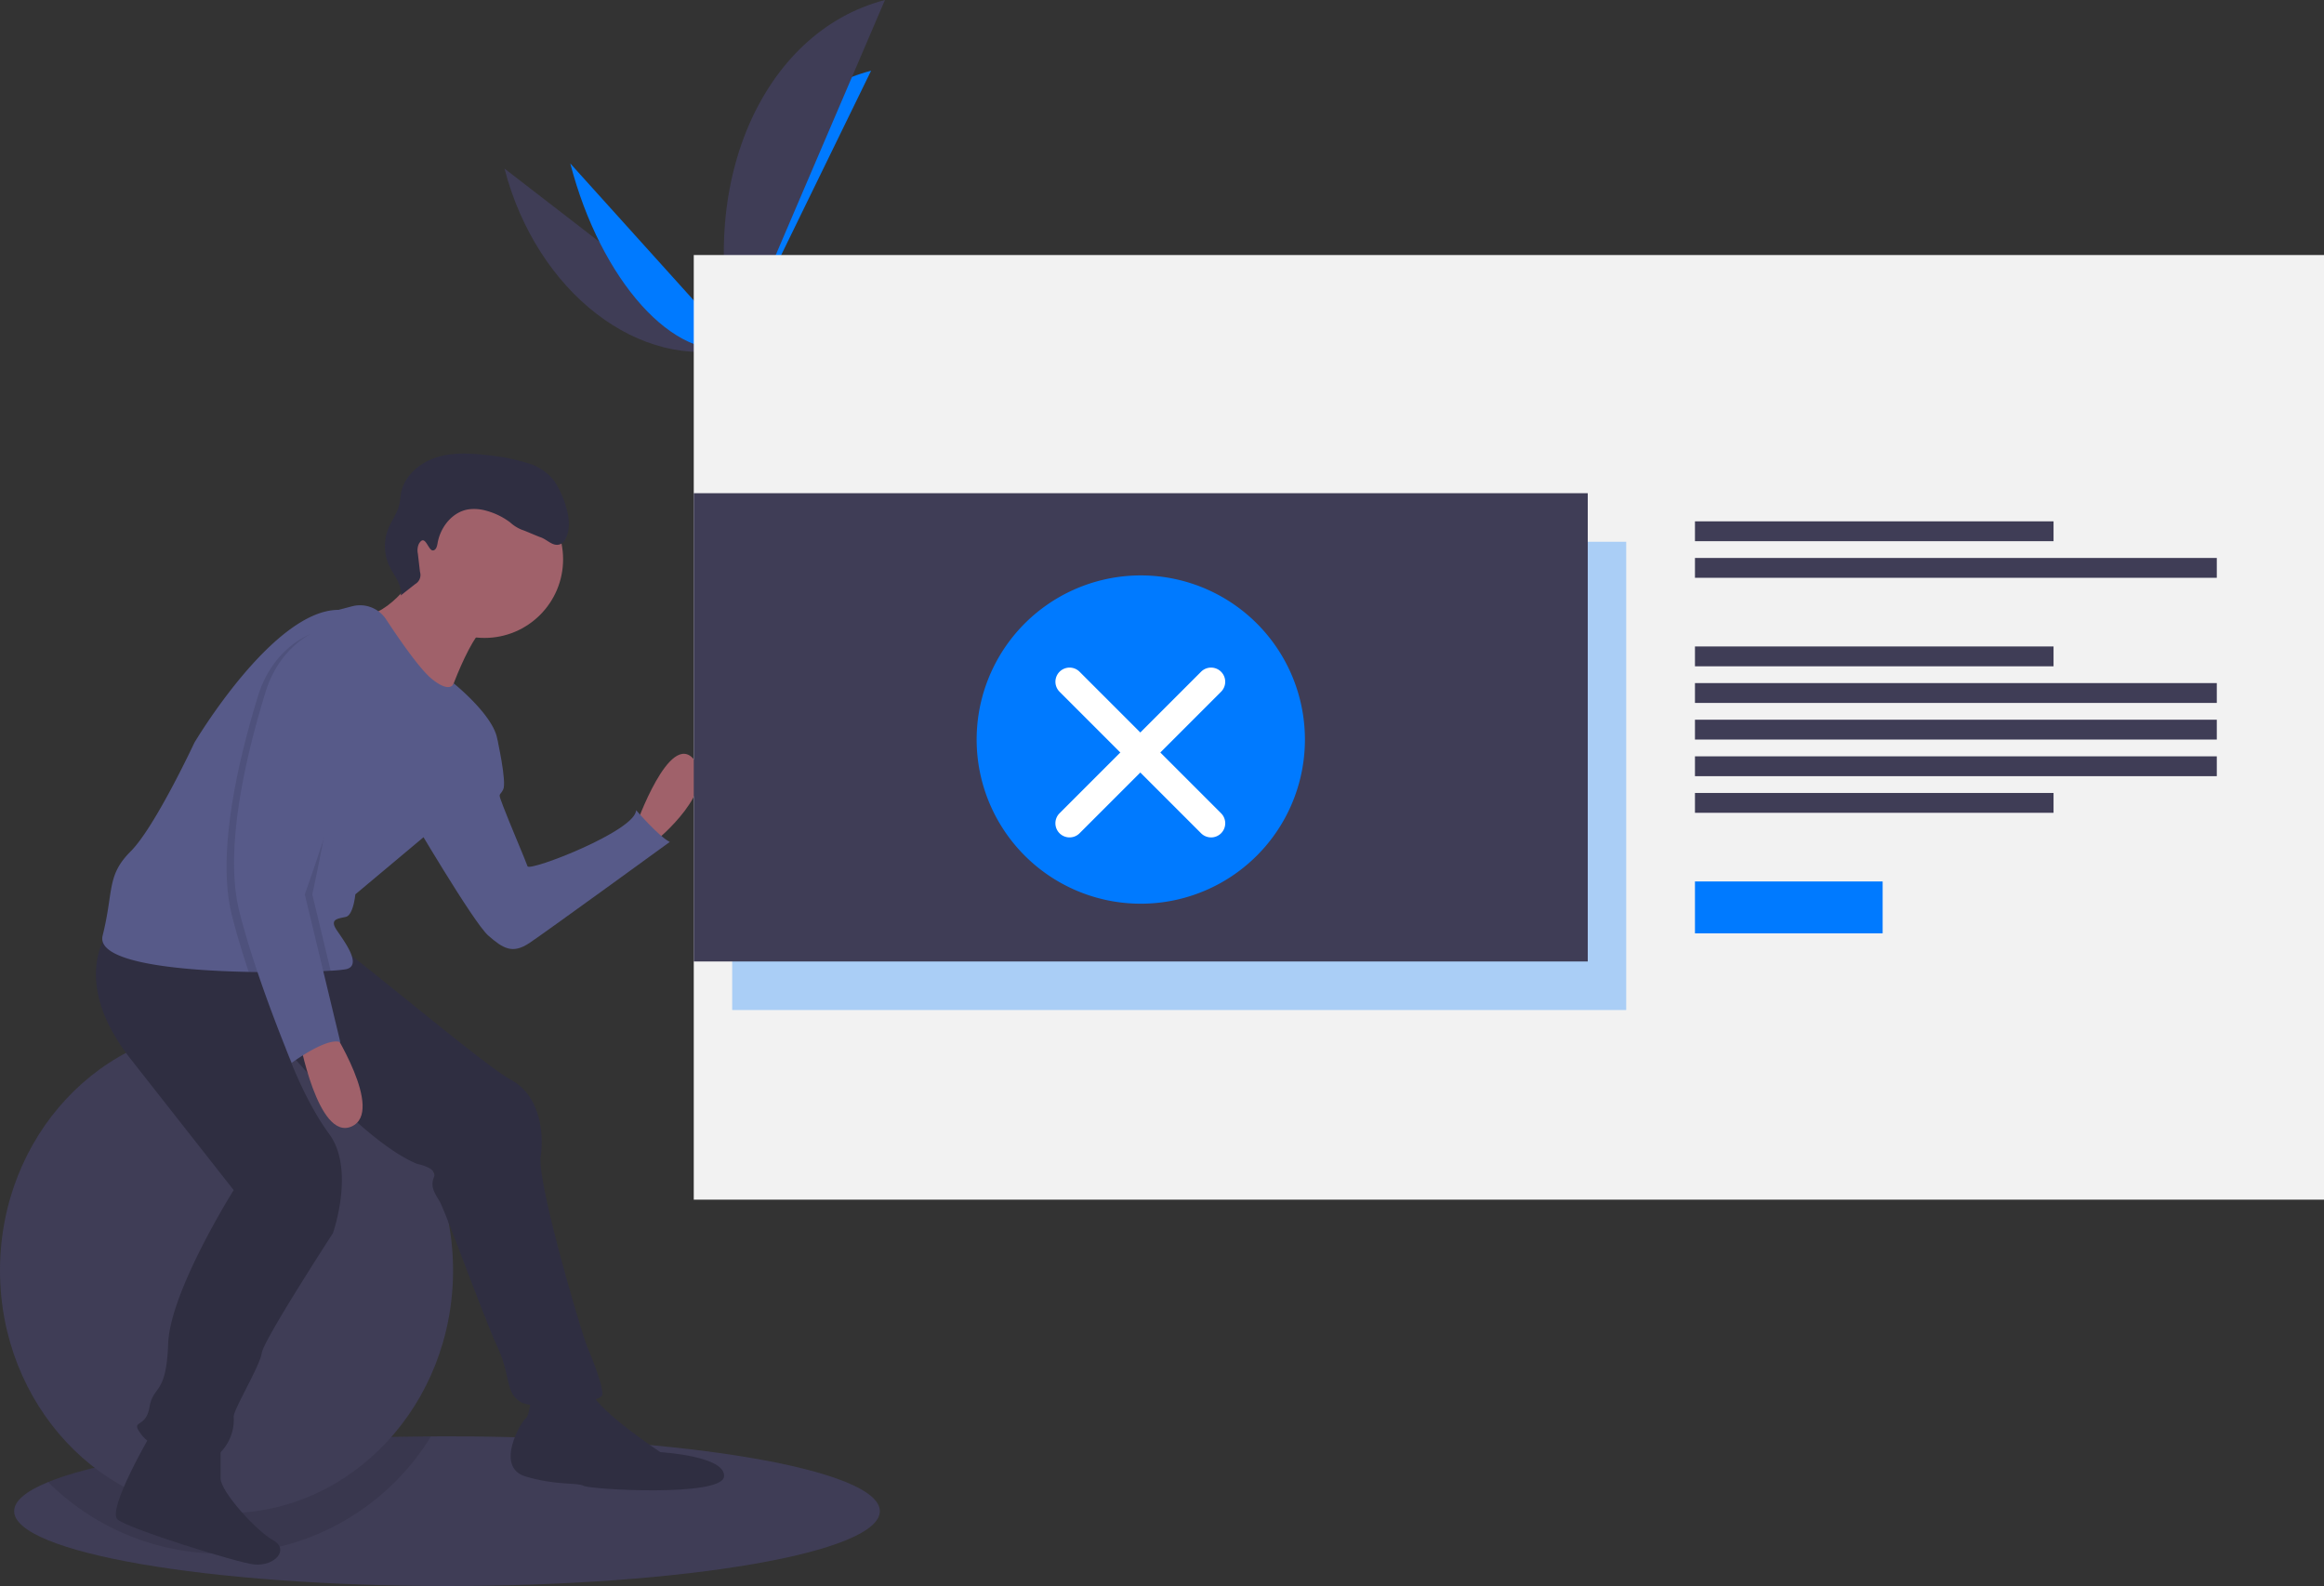 <svg xmlns="http://www.w3.org/2000/svg" width="493.229" height="336.581" viewBox="0 0 493.229 336.581">
  <rect x="0" y="0" width="493.229" height="336.581" fill="#333333" stroke="none"/>
  <g id="Group_16564" data-name="Group 16564" transform="translate(-1312.885 -14032.42)">
    <path id="Path_110934" data-name="Path 110934" d="M216.227,783.922c0,8.77-41.128,15.883-91.863,15.883S32.5,792.692,32.5,783.922c0-2.194,2.567-4.28,7.212-6.177,13.522-5.533,44.657-9.465,81.252-9.693q1.693-.013,3.4-.013C175.1,768.04,216.227,775.153,216.227,783.922Z" transform="translate(1283.39 13569.195)" fill="#3f3d56"/>
    <path id="Path_110935" data-name="Path 110935" d="M130.552,768.07A52.154,52.154,0,0,1,49.3,777.763C62.822,772.229,93.957,768.3,130.552,768.07Z" transform="translate(1273.802 13569.178)" opacity="0.1"/>
    <ellipse id="Ellipse_905" data-name="Ellipse 905" cx="48.078" cy="51.512" rx="48.078" ry="51.512" transform="translate(1312.885 14250.522)" fill="#3f3d56"/>
    <path id="Path_110936" data-name="Path 110936" d="M274.927,141.3c6.817,26.261,28.808,43.235,49.168,37.95" transform="translate(1145.029 13926.896)" fill="#3f3d56"/>
    <path id="Path_110937" data-name="Path 110937" d="M386.985,151.639c-6.893-26.556,5.914-52.818,28.634-58.715" transform="translate(1082.139 13954.505)" fill="#007aff"/>
    <path id="Path_110938" data-name="Path 110938" d="M307.456,138.773c6.475,24.945,22.221,42.4,35.2,39.034" transform="translate(1126.464 13928.337)" fill="#007aff"/>
    <path id="Path_110939" data-name="Path 110939" d="M385.982,131.684c-8.808-33.933,5.315-66.907,31.576-73.724" transform="translate(1083.142 13974.46)" fill="#3f3d56"/>
    <path id="Path_110940" data-name="Path 110940" d="M371.616,226.663s5.182-1.517,6.465-3.047,7.4-4.545,8.254-2.849,10.172,6.9,4.286,8.483-13.942,2.638-15.762,2.089S371.616,226.663,371.616,226.663Z" transform="translate(1089.846 13881.827)" fill="#a8a8a8"/>
    <path id="Path_110941" data-name="Path 110941" d="M390.564,237.035c-5.885,1.578-13.942,2.638-15.762,2.089-1.386-.418-2.542-2.91-3.014-4.075l-.173.052s1.424,4.127,3.244,4.676,9.876-.511,15.762-2.089c1.7-.456,2.13-1.214,1.865-2.1C392.39,236.189,391.829,236.7,390.564,237.035Z" transform="translate(1089.846 13873.39)" opacity="0.2"/>
    <rect id="Rectangle_20199" data-name="Rectangle 20199" width="345.99" height="200.468" transform="translate(1460.124 14086.542)" fill="#f2f2f2"/>
    <rect id="Rectangle_20200" data-name="Rectangle 20200" width="189.737" height="99.376" transform="translate(1468.28 14147.391)" fill="#007aff" opacity="0.3"/>
    <rect id="Rectangle_20201" data-name="Rectangle 20201" width="76.101" height="4.21" transform="translate(1672.612 14143.059)" fill="#3f3d56"/>
    <rect id="Rectangle_20202" data-name="Rectangle 20202" width="110.751" height="4.21" transform="translate(1672.612 14150.83)" fill="#3f3d56"/>
    <rect id="Rectangle_20203" data-name="Rectangle 20203" width="76.101" height="4.21" transform="translate(1672.612 14169.612)" fill="#3f3d56"/>
    <rect id="Rectangle_20204" data-name="Rectangle 20204" width="76.101" height="4.21" transform="translate(1672.612 14200.701)" fill="#3f3d56"/>
    <rect id="Rectangle_20205" data-name="Rectangle 20205" width="110.751" height="4.21" transform="translate(1672.612 14177.385)" fill="#3f3d56"/>
    <rect id="Rectangle_20206" data-name="Rectangle 20206" width="110.751" height="4.21" transform="translate(1672.612 14185.157)" fill="#3f3d56"/>
    <rect id="Rectangle_20207" data-name="Rectangle 20207" width="110.751" height="4.21" transform="translate(1672.612 14192.929)" fill="#3f3d56"/>
    <rect id="Rectangle_20208" data-name="Rectangle 20208" width="39.832" height="11.01" transform="translate(1672.612 14219.483)" fill="#007aff"/>
    <path id="Path_110942" data-name="Path 110942" d="M339.988,445.748s7.15-20.259,12.314-13.9-7.945,17.081-7.945,17.081Z" transform="translate(1107.897 13761.776)" fill="#a0616a"/>
    <path id="Path_110943" data-name="Path 110943" d="M242.317,419.6l4.3,1.594s2.054,9.131,1.26,10.72-1.192.4,0,3.575,4.767,11.52,5.164,12.712,23.04-7.548,23.04-11.917c0,0,4.767,5.561,7.15,6.753,0,0-26.218,19.067-29.793,21.451s-5.561,1.192-8.739-1.589-16.684-25.82-16.684-25.82Z" transform="translate(1171.803 13768.058)" fill="#575a89"/>
    <path id="Path_110944" data-name="Path 110944" d="M282.346,744.725s-.4,4.37-1.192,4.767-6.753,10.328,0,12.314,10.725,1.192,12.314,1.986,29.4,2.383,29.793-1.986-13.506-5.164-13.506-5.164-12.712-8.342-14.7-12.712S282.346,744.725,282.346,744.725Z" transform="translate(1143.294 13583.956)" fill="#2f2e41"/>
    <path id="Path_110945" data-name="Path 110945" d="M90.3,766.623s-9.534,16.287-7.15,18.273,25.6,9.224,29,9.534c4.37.4,7.548-3.178,3.972-5.164S105,778.938,105,776.157v-7.15Z" transform="translate(1254.702 13570.003)" fill="#2f2e41"/>
    <path id="Path_110946" data-name="Path 110946" d="M75.551,518.621s-8.342,10.328,4.767,27.012l21.848,27.807s-13.506,21.451-13.9,32.573-3.178,8.739-3.972,13.506-4.37,2.383-1.589,5.958,13.109,6.753,16.287,3.972a9.848,9.848,0,0,0,3.178-7.945c0-1.589,5.561-10.725,5.959-13.506s15.1-25.423,15.1-25.423,4.767-13.506-.794-21.054-9.236-18.252-9.236-18.252,16.387,19.841,27.906,24.608c0,0,4.37.794,3.575,2.781s0,3.178,1.192,5.164,9.534,25.026,12.314,30.985,1.589,9.534,4.767,11.52,17.478.4,17.478-1.589-1.986-7.15-3.178-9.931-10.725-34.957-9.931-40.518-.4-13.109-6.356-16.287-36.149-29-37.738-29S75.551,518.621,75.551,518.621Z" transform="translate(1260.312 13711.546)" fill="#2f2e41"/>
    <circle id="Ellipse_906" data-name="Ellipse 906" cx="16.684" cy="16.684" r="16.684" transform="translate(1399.025 14134.433)" fill="#a0616a"/>
    <path id="Path_110947" data-name="Path 110947" d="M216.778,338.171s-5.164,9.136-11.52,10.328,16.684,19.465,16.684,19.465,5.561-17.478,10.328-18.273S216.778,338.171,216.778,338.171Z" transform="translate(1185.425 13814.534)" fill="#a0616a"/>
    <path id="Path_110948" data-name="Path 110948" d="M159.962,386.359c0,5.164-15.492,19.862-15.492,19.862l-14.7,12.314s-.4,4.37-1.986,4.767-3.575.4-1.986,2.781,5.561,7.548,1.986,8.342a29.194,29.194,0,0,1-3.253.31c-.953.056-2.074.107-3.333.155-2.94.1-6.618.171-10.6.143q-1.7-.006-3.456-.04c-15.02-.3-32.419-2.026-31-7.718,2.383-9.534.794-12.712,5.959-17.876s13.506-23.04,13.506-23.04,16.684-28.2,30.587-28.2l2.888-.759a6.613,6.613,0,0,1,7.218,2.773c2.789,4.246,7.186,10.626,9.756,12.684,3.972,3.178,4.592.9,4.592.9S159.962,381.2,159.962,386.359Z" transform="translate(1258.527 13803.687)" fill="#575a89"/>
    <path id="Path_110949" data-name="Path 110949" d="M180.172,565.815s11.52,17.876,4.37,21.054-11.123-18.67-11.123-18.67Z" transform="translate(1202.963 13684.61)" fill="#a0616a"/>
    <path id="Path_110950" data-name="Path 110950" d="M226.035,302.75c.64-.081.843-.889.951-1.525.577-3.408,3.117-6.639,6.529-7.189a9.244,9.244,0,0,1,3.89.314,14.759,14.759,0,0,1,4.991,2.457,8.232,8.232,0,0,0,2.494,1.566c.626.184,3.284,1.366,3.905,1.566,1.366.44,2.5,1.869,3.9,1.586,1.345-.271,1.856-1.9,2.073-3.251.493-3.088-1.275-7.695-3.032-10.281a10.9,10.9,0,0,0-5.846-3.827,42,42,0,0,0-8.108-1.611c-3.711-.438-7.555-.671-11.111.476s-6.795,3.953-7.459,7.63c-.138.766-.164,1.551-.334,2.31-.413,1.853-1.64,3.411-2.355,5.17a9.956,9.956,0,0,0,.3,8.071c.991,1.992,2.713,3.906,2.341,6.1l3.065-2.417a2.226,2.226,0,0,0,1.023-2.606l-.446-3.838a3.377,3.377,0,0,1,.2-2.075C224.375,299,224.968,302.884,226.035,302.75Z" transform="translate(1178.766 13846.482)" fill="#2f2e41"/>
    <path id="Path_110951" data-name="Path 110951" d="M152.537,427.5l3.742,15.56c-3.774.135-8.767.207-14.058.1-1.335-4-2.61-8.179-3.587-12.088-3.575-14.3,2.383-36.149,5.561-46.477s11.123-13.109,11.123-13.109a36.226,36.226,0,0,1,9.136,4.767C169.618,379.827,152.537,427.5,152.537,427.5Z" transform="translate(1223.448 13795.521)" opacity="0.1"/>
    <path id="Path_110952" data-name="Path 110952" d="M159.94,437.295l3.9,16.2c-.953.056-2.074.107-3.333.155-2.94.1-6.618.171-10.6.143-1.434-4.254-2.82-8.743-3.865-12.922-3.575-14.3,2.383-36.149,5.561-46.477s10.13.993,10.13.993-2.781-6.753,2.383-3.178S159.94,437.295,159.94,437.295Z" transform="translate(1219.223 13784.928)" opacity="0.1"/>
    <path id="Path_110953" data-name="Path 110953" d="M159.019,369.634s-7.945,2.781-11.123,13.109-9.136,32.176-5.561,46.477S153.458,461.4,153.458,461.4s7.548-5.561,10.328-4.37l-7.548-31.382s17.081-47.669,11.917-51.244A36.226,36.226,0,0,0,159.019,369.634Z" transform="translate(1221.335 13796.577)" fill="#575a89"/>
    <rect id="Rectangle_20209" data-name="Rectangle 20209" width="189.737" height="99.376" transform="translate(1460.124 14137.088)" fill="#3f3d56"/>
    <g id="Group_16561" data-name="Group 16561" transform="translate(593.851 288.154)">
      <path id="Path_19835" data-name="Path 19835" d="M490.577,560.136a34.835,34.835,0,1,1-5.4-18.661A34.836,34.836,0,0,1,490.577,560.136Z" transform="translate(505.404 13341.11)" fill="#007aff"/>
      <path id="Path_19837" data-name="Path 19837" d="M179.319,182.323a2.991,2.991,0,0,1-2.123-.88l-30.029-30.029a3,3,0,0,1,4.246-4.246L181.442,177.2a3,3,0,0,1-2.123,5.126Zm0,0" transform="translate(796.743 13739.655)" fill="#fff"/>
      <path id="Path_19836" data-name="Path 19836" d="M149.289,182.322a3,3,0,0,1-2.123-5.126l30.029-30.03a3,3,0,0,1,4.246,4.246l-30.029,30.03A2.992,2.992,0,0,1,149.289,182.322Zm0,0" transform="translate(796.743 13739.657)" fill="#fff"/>
    </g>
  </g>
</svg>
